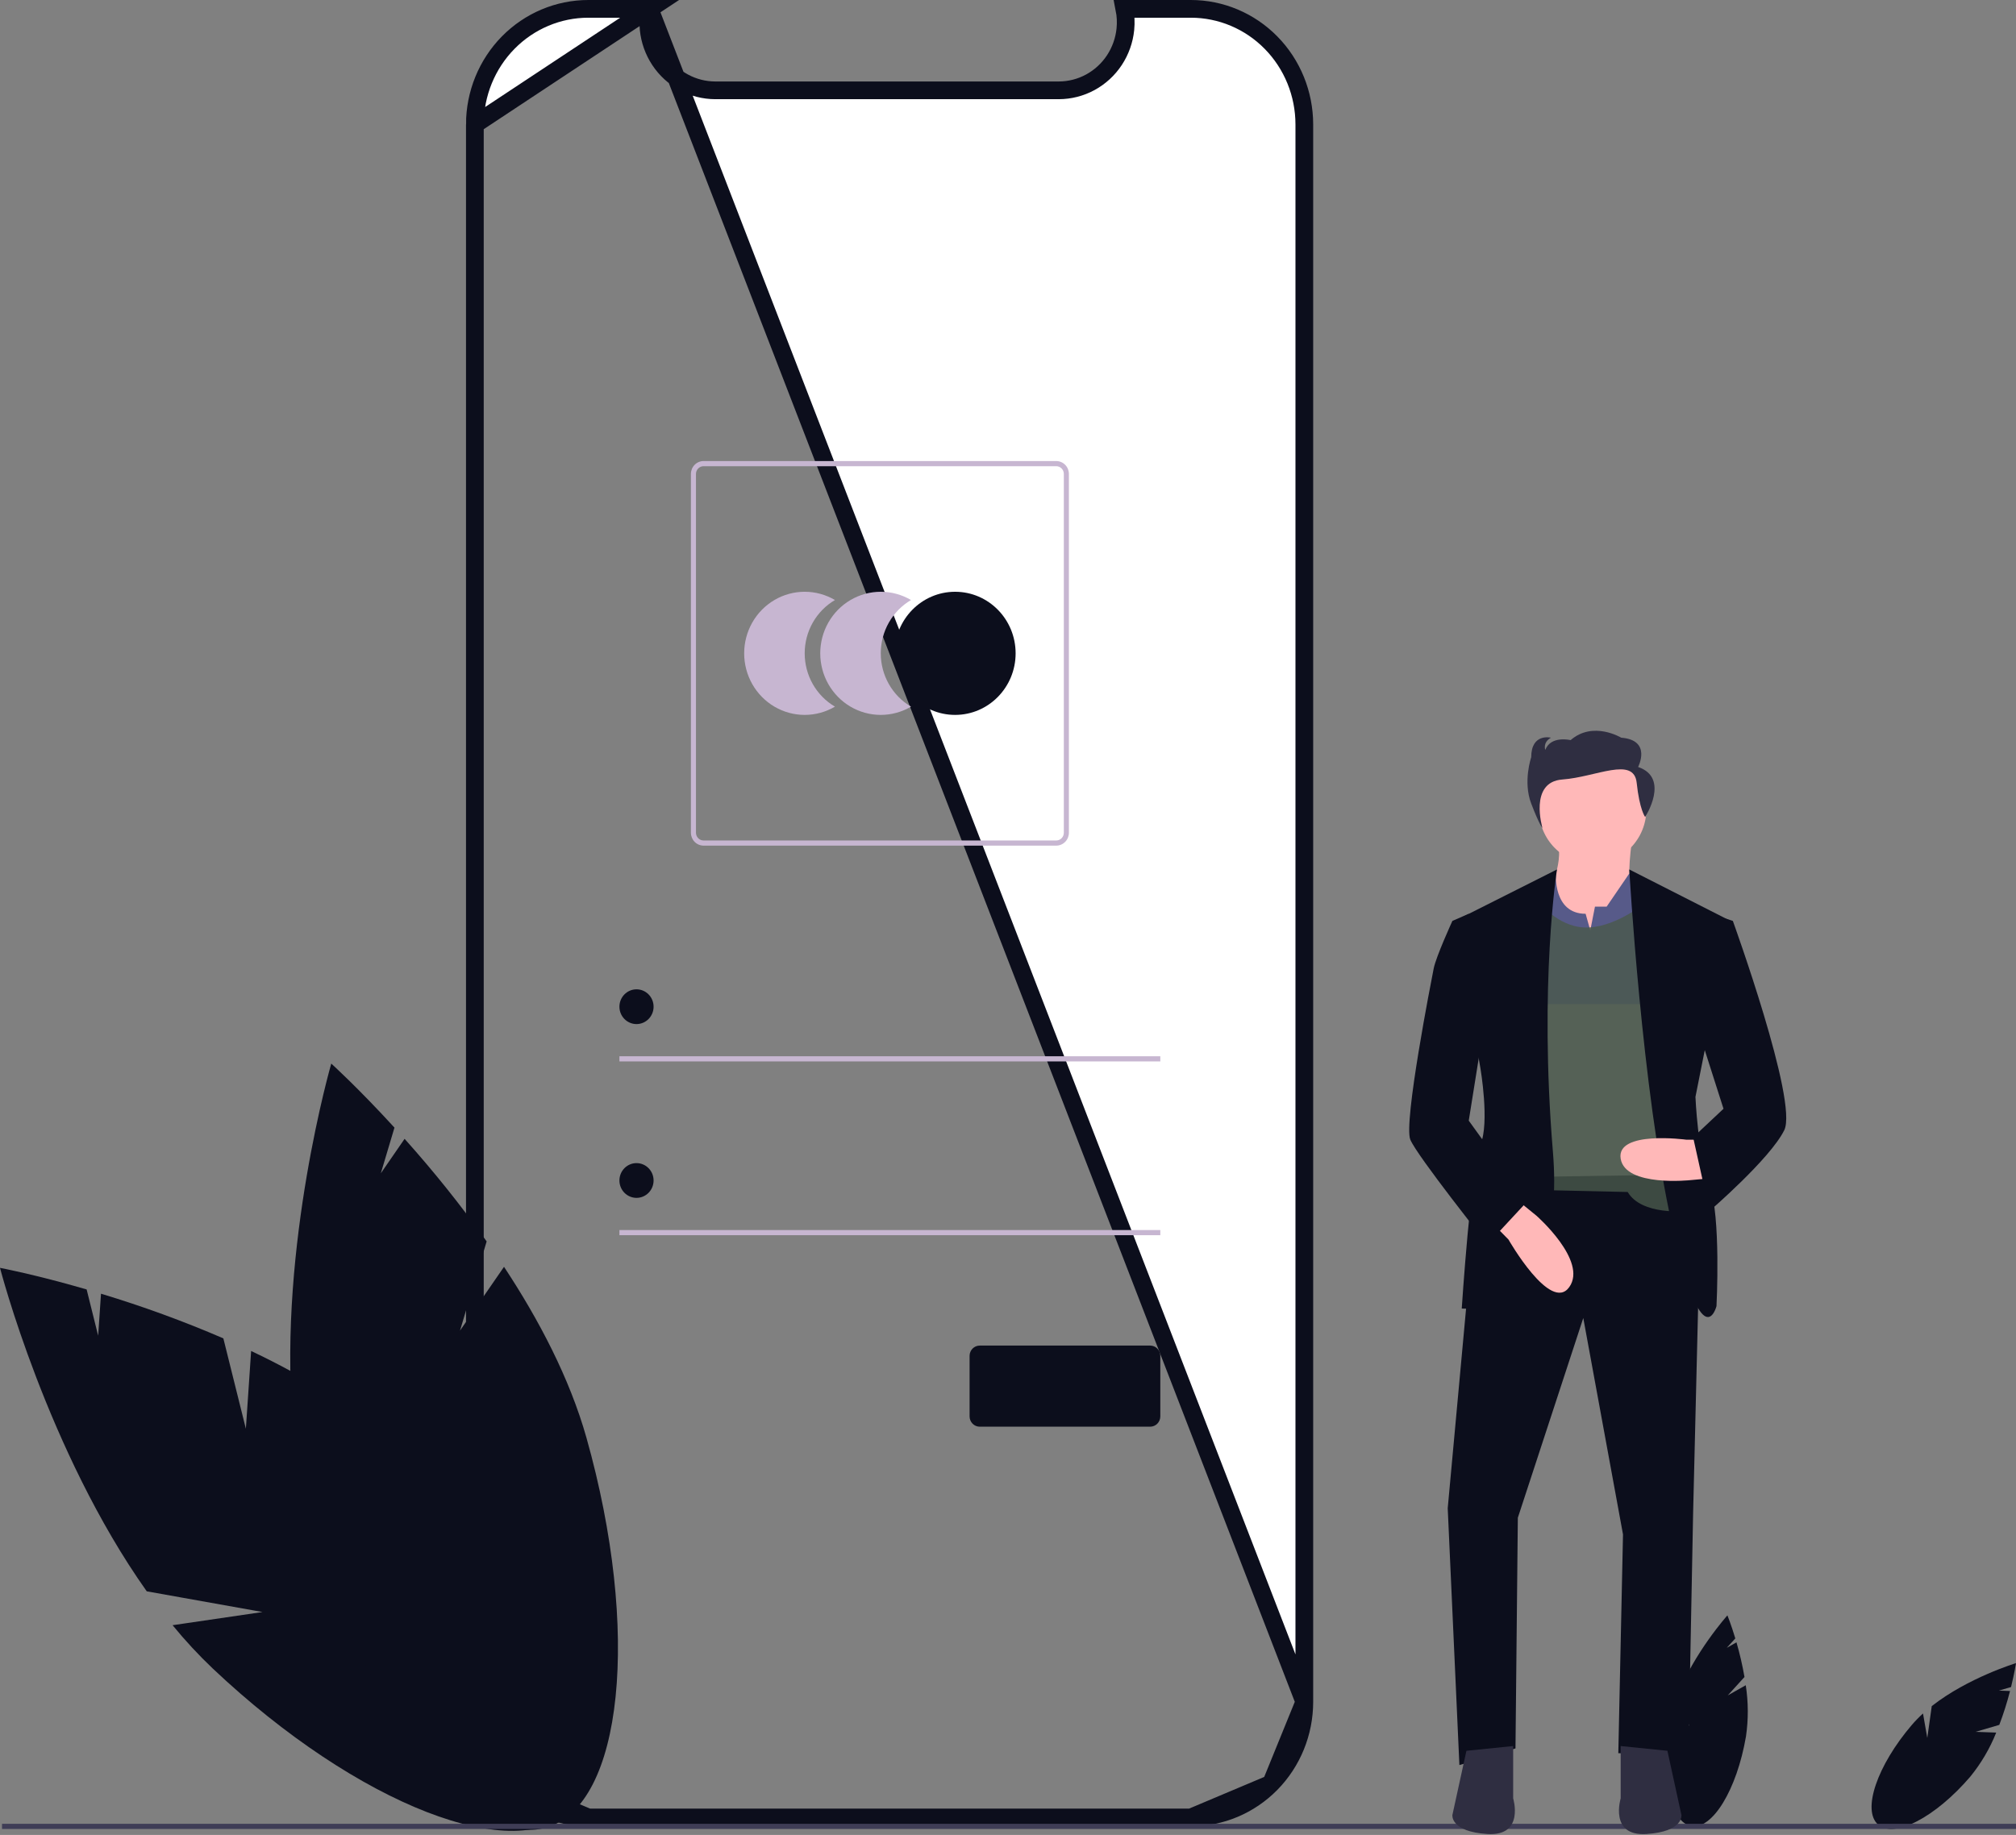 <svg width="569" height="518" viewBox="0 0 569 518" fill="none" xmlns="http://www.w3.org/2000/svg">
<rect x="0" y="0" width="569" height="518" fill="#808080" stroke="none"/>
<path d="M69.394 403.327L63.039 377.819C51.771 372.96 40.242 368.75 28.508 365.212L27.706 377.066L24.452 364.006C9.9 359.778 0 357.915 0 357.915C0 357.915 13.373 409.664 41.42 449.227L74.102 455.069L48.712 458.794C52.242 463.115 56.035 467.206 60.07 471.042C100.871 509.583 146.317 527.266 161.575 510.538C176.833 493.81 156.126 449.005 115.324 410.464C102.675 398.516 86.785 388.928 70.88 381.381L69.394 403.327Z" fill="#0C0E1C"/>
<path d="M129.835 375.626L137.351 350.448C130.174 340.36 122.442 330.693 114.195 321.491L107.487 331.217L111.335 318.325C101.025 307.051 93.497 300.248 93.497 300.248C93.497 300.248 78.659 351.582 82.574 400.203L107.584 422.396L83.957 412.229C84.784 417.785 85.953 423.282 87.458 428.689C102.809 483.144 132.731 522.187 154.289 515.893C175.848 509.599 180.879 460.352 165.528 405.896C160.769 389.014 152.037 372.448 142.254 357.621L129.835 375.626Z" fill="#0C0E1C"/>
<path d="M487.639 478.613L492.367 473.416C491.795 470.115 491.04 466.849 490.106 463.634L487.358 465.186L489.779 462.525C488.585 458.562 487.548 456.014 487.548 456.014C487.548 456.014 478.025 466.668 473.355 478.91L476.847 487.276L472.301 481.987C471.859 483.431 471.507 484.902 471.247 486.391C468.673 501.414 471.407 514.448 477.355 515.503C483.302 516.558 490.21 505.236 492.784 490.213C493.491 485.414 493.472 480.533 492.726 475.739L487.639 478.613Z" fill="#0C0E1C"/>
<path d="M557.598 488.892L564.286 486.93C565.473 483.803 566.486 480.61 567.319 477.367L564.178 477.25L567.602 476.246C568.594 472.225 569 469.498 569 469.498C569 469.498 555.436 473.609 545.221 481.632L543.96 490.631L542.755 483.712C541.643 484.716 540.595 485.79 539.616 486.928C529.781 498.434 525.502 511.03 530.057 515.061C534.612 519.093 546.277 513.034 556.111 501.529C559.154 497.792 561.617 493.603 563.413 489.108L557.598 488.892Z" fill="#0C0E1C"/>
<path d="M183.354 2.5H166.062H166.062C157.582 2.499 149.44 5.925 143.429 12.04C137.417 18.155 134.03 26.46 134.028 35.129L183.354 2.5ZM183.354 2.5C182.979 4.388 182.885 6.329 183.081 8.258C183.397 11.38 184.462 14.378 186.186 16.989C187.91 19.599 190.24 21.744 192.976 23.229C195.712 24.715 198.768 25.496 201.875 25.5H201.878L298.83 25.5L298.833 25.5C301.94 25.496 304.996 24.715 307.732 23.229C310.468 21.744 312.798 19.599 314.522 16.989C316.246 14.378 317.311 11.38 317.627 8.258C317.823 6.329 317.729 4.388 317.354 2.5H336.114C336.114 2.5 336.114 2.5 336.114 2.5C344.592 2.502 352.73 5.929 358.738 12.043C364.748 18.159 368.132 26.462 368.134 35.129C368.134 35.129 368.134 35.13 368.134 35.13V480.441L183.354 2.5ZM358.738 503.528C364.748 497.412 368.132 489.109 368.134 480.442L358.738 503.528ZM358.738 503.528C352.73 509.642 344.591 513.069 336.114 513.071M358.738 503.528L336.114 513.071M336.114 513.071H166.062M336.114 513.071H166.062M166.062 513.071C157.582 513.072 149.44 509.646 143.429 503.532M166.062 513.071L143.429 503.532M143.429 503.532C137.417 497.416 134.03 489.111 134.028 480.442M143.429 503.532L134.028 480.442M134.028 480.442C134.028 480.442 134.028 480.441 134.028 480.441M134.028 480.442V480.441M134.028 480.441V35.13V480.441Z" fill="white" stroke="#0C0E1C" stroke-width="5"/>
<path d="M227.12 184.436C227.119 181.385 227.908 178.388 229.407 175.746C230.906 173.104 233.062 170.911 235.659 169.386C233.063 167.86 230.117 167.056 227.119 167.055C224.121 167.055 221.175 167.857 218.578 169.383C215.981 170.908 213.825 173.102 212.325 175.744C210.826 178.387 210.037 181.384 210.037 184.436C210.037 187.487 210.826 190.484 212.325 193.127C213.825 195.769 215.981 197.963 218.578 199.488C221.175 201.014 224.121 201.816 227.119 201.816C230.117 201.815 233.063 201.011 235.659 199.485C233.062 197.96 230.906 195.767 229.407 193.125C227.908 190.483 227.119 187.486 227.12 184.436Z" fill="#C7B6D1"/>
<path d="M248.59 184.436C248.59 181.385 249.379 178.388 250.878 175.746C252.377 173.104 254.533 170.911 257.13 169.386C254.534 167.86 251.588 167.056 248.59 167.055C245.591 167.055 242.646 167.857 240.049 169.383C237.452 170.908 235.296 173.102 233.796 175.744C232.297 178.387 231.507 181.384 231.507 184.436C231.507 187.487 232.297 190.484 233.796 193.127C235.296 195.769 237.452 197.963 240.049 199.488C242.646 201.014 245.591 201.816 248.59 201.816C251.588 201.815 254.534 201.011 257.13 199.485C254.533 197.96 252.377 195.767 250.878 193.125C249.379 190.483 248.59 187.486 248.59 184.436Z" fill="#C7B6D1"/>
<path d="M269.572 201.816C279.005 201.816 286.651 194.035 286.651 184.436C286.651 174.837 279.005 167.056 269.572 167.056C260.14 167.056 252.494 174.837 252.494 184.436C252.494 194.035 260.14 201.816 269.572 201.816Z" fill="#0C0E1C"/>
<path d="M327.489 298.181H174.828V299.636H327.489V298.181Z" fill="#C7B6D1"/>
<path d="M179.649 289.096C182.311 289.096 184.47 286.9 184.47 284.19C184.47 281.481 182.311 279.284 179.649 279.284C176.986 279.284 174.828 281.481 174.828 284.19C174.828 286.9 176.986 289.096 179.649 289.096Z" fill="#0C0E1C"/>
<path d="M327.489 347.24H174.828V348.695H327.489V347.24Z" fill="#C7B6D1"/>
<path d="M179.649 338.156C182.311 338.156 184.47 335.959 184.47 333.25C184.47 330.54 182.311 328.344 179.649 328.344C176.986 328.344 174.828 330.54 174.828 333.25C174.828 335.959 176.986 338.156 179.649 338.156Z" fill="#0C0E1C"/>
<path d="M298.114 238.72H198.577C197.63 238.719 196.721 238.335 196.051 237.653C195.381 236.972 195.004 236.047 195.003 235.083V133.789C195.004 132.825 195.381 131.9 196.051 131.218C196.721 130.536 197.63 130.153 198.577 130.152H298.114C299.062 130.153 299.97 130.536 300.641 131.218C301.311 131.9 301.687 132.825 301.689 133.789V235.083C301.687 236.047 301.311 236.972 300.641 237.653C299.97 238.335 299.062 238.719 298.114 238.72ZM198.577 131.606C198.009 131.607 197.464 131.837 197.062 132.246C196.66 132.656 196.433 133.21 196.433 133.789V235.083C196.433 235.661 196.66 236.216 197.062 236.625C197.464 237.034 198.009 237.264 198.577 237.265H298.114C298.683 237.264 299.228 237.034 299.63 236.625C300.032 236.216 300.258 235.661 300.259 235.083V133.789C300.258 133.21 300.032 132.656 299.63 132.246C299.228 131.837 298.683 131.607 298.114 131.606H198.577Z" fill="#C7B6D1"/>
<path d="M324.63 379.856H276.515C274.936 379.856 273.656 381.159 273.656 382.766V399.841C273.656 401.448 274.936 402.751 276.515 402.751H324.63C326.209 402.751 327.489 401.448 327.489 399.841V382.766C327.489 381.159 326.209 379.856 324.63 379.856Z" fill="#0C0E1C"/>
<path d="M569 514.859H0.568V516.314H569V514.859Z" fill="#3F3D56"/>
<path d="M460.719 236.478C460.719 236.478 458.74 249.232 460.719 251.246C462.698 253.259 448.186 270.041 448.186 270.041L436.313 253.259C436.313 253.259 441.59 244.533 439.611 237.149L460.719 236.478Z" fill="#FFB8B8"/>
<path d="M417.186 332.469L408.608 425.775L411.903 498.273L427.734 493.574L428.397 428.461L446.869 372.075L458.08 433.161L456.758 494.918L476.548 495.59L477.869 427.12L480.187 331.491L417.186 332.469Z" fill="#0C0E1C"/>
<path d="M457.421 492.904V507.672C457.421 507.672 454.123 518.412 464.677 517.741C475.231 517.07 474.571 512.371 474.571 512.371L470.614 494.246L457.421 492.904Z" fill="#2F2E41"/>
<path d="M427.078 492.904V507.672C427.078 507.672 430.376 518.412 419.822 517.741C409.268 517.07 409.927 512.371 409.927 512.371L413.885 494.246L427.078 492.904Z" fill="#2F2E41"/>
<path d="M449.505 243.861C457.884 243.861 464.677 236.949 464.677 228.422C464.677 219.895 457.884 212.983 449.505 212.983C441.126 212.983 434.334 219.895 434.334 228.422C434.334 236.949 441.126 243.861 449.505 243.861Z" fill="#FFB8B8"/>
<path d="M448.846 262.657L450.165 255.944H453.463L459.841 246.608L465.337 251.917L466.656 283.466H431.036L434.334 249.903L439.137 246.608C439.137 246.608 438.292 257.958 447.527 257.958L448.846 262.657Z" fill="#575A89"/>
<path d="M434.993 255.273C434.993 255.273 440.456 262.311 448.609 261.813C456.761 261.315 464.677 254.602 464.677 254.602L475.891 341.867C475.891 341.867 463.358 343.21 459.4 336.497L429.057 335.826L429.716 254.602L434.993 255.273Z" fill="#4A594B" fill-opacity="0.8"/>
<path d="M439.447 245.45L410.587 259.972L417.843 301.591C417.843 301.591 420.482 317.03 417.843 323.072C415.205 329.113 412.566 369.389 412.566 369.389C412.566 369.389 442.249 372.746 438.292 325.085C434.334 277.425 439.447 245.45 439.447 245.45Z" fill="#0C0E1C"/>
<path d="M421.801 345.895L425.758 349.923C425.758 349.923 437.632 370.732 442.909 363.348C448.186 355.964 433.674 343.21 433.674 343.21L427.078 337.84L421.801 345.895Z" fill="#FFB8B8"/>
<path d="M459.856 245.45L488.423 259.972L478.529 309.646C478.529 309.646 479.189 325.757 482.487 334.483C485.785 343.21 484.466 368.718 484.466 368.718C484.466 368.718 480.508 384.157 471.933 345.895C463.357 307.632 459.856 245.45 459.856 245.45Z" fill="#0C0E1C"/>
<path d="M481.827 321.729H475.89C475.89 321.729 456.102 319.044 457.421 327.099C458.74 335.155 477.21 333.141 477.21 333.141L484.466 332.47L481.827 321.729Z" fill="#FFB8B8"/>
<path d="M414.545 257.958L409.928 259.972C409.928 259.972 405.31 270.041 404.651 273.398C403.991 276.754 396.075 317.03 398.054 321.729C400.033 326.428 419.822 351.265 419.822 351.265L431.036 339.182L414.545 316.359L419.162 287.494L414.545 257.958Z" fill="#0C0E1C"/>
<path d="M478.529 258.63L487.257 259.379L489.083 259.972C489.083 259.972 507.553 310.989 503.595 319.044C499.637 327.1 482.487 341.867 482.487 341.867L477.869 321.058L486.445 313.003L477.869 286.152L478.529 258.63Z" fill="#0C0E1C"/>
<path d="M462.341 216.517C462.341 216.517 466.31 208.938 457.578 208.249C457.578 208.249 449.64 203.426 443.29 208.938C443.29 208.938 437.733 207.56 436.145 211.694C436.145 211.694 435.351 209.627 437.733 208.249C437.733 208.249 432.176 206.871 432.176 213.761C432.176 213.761 429.795 220.651 432.176 226.853C434.558 233.054 435.351 233.743 435.351 233.743C435.351 233.743 431.438 220.741 440.964 220.052C450.49 219.363 461.15 213.417 461.944 220.996C462.738 228.575 464.326 230.642 464.326 230.642C464.326 230.642 471.47 219.618 462.341 216.517Z" fill="#2F2E41"/>
</svg>
